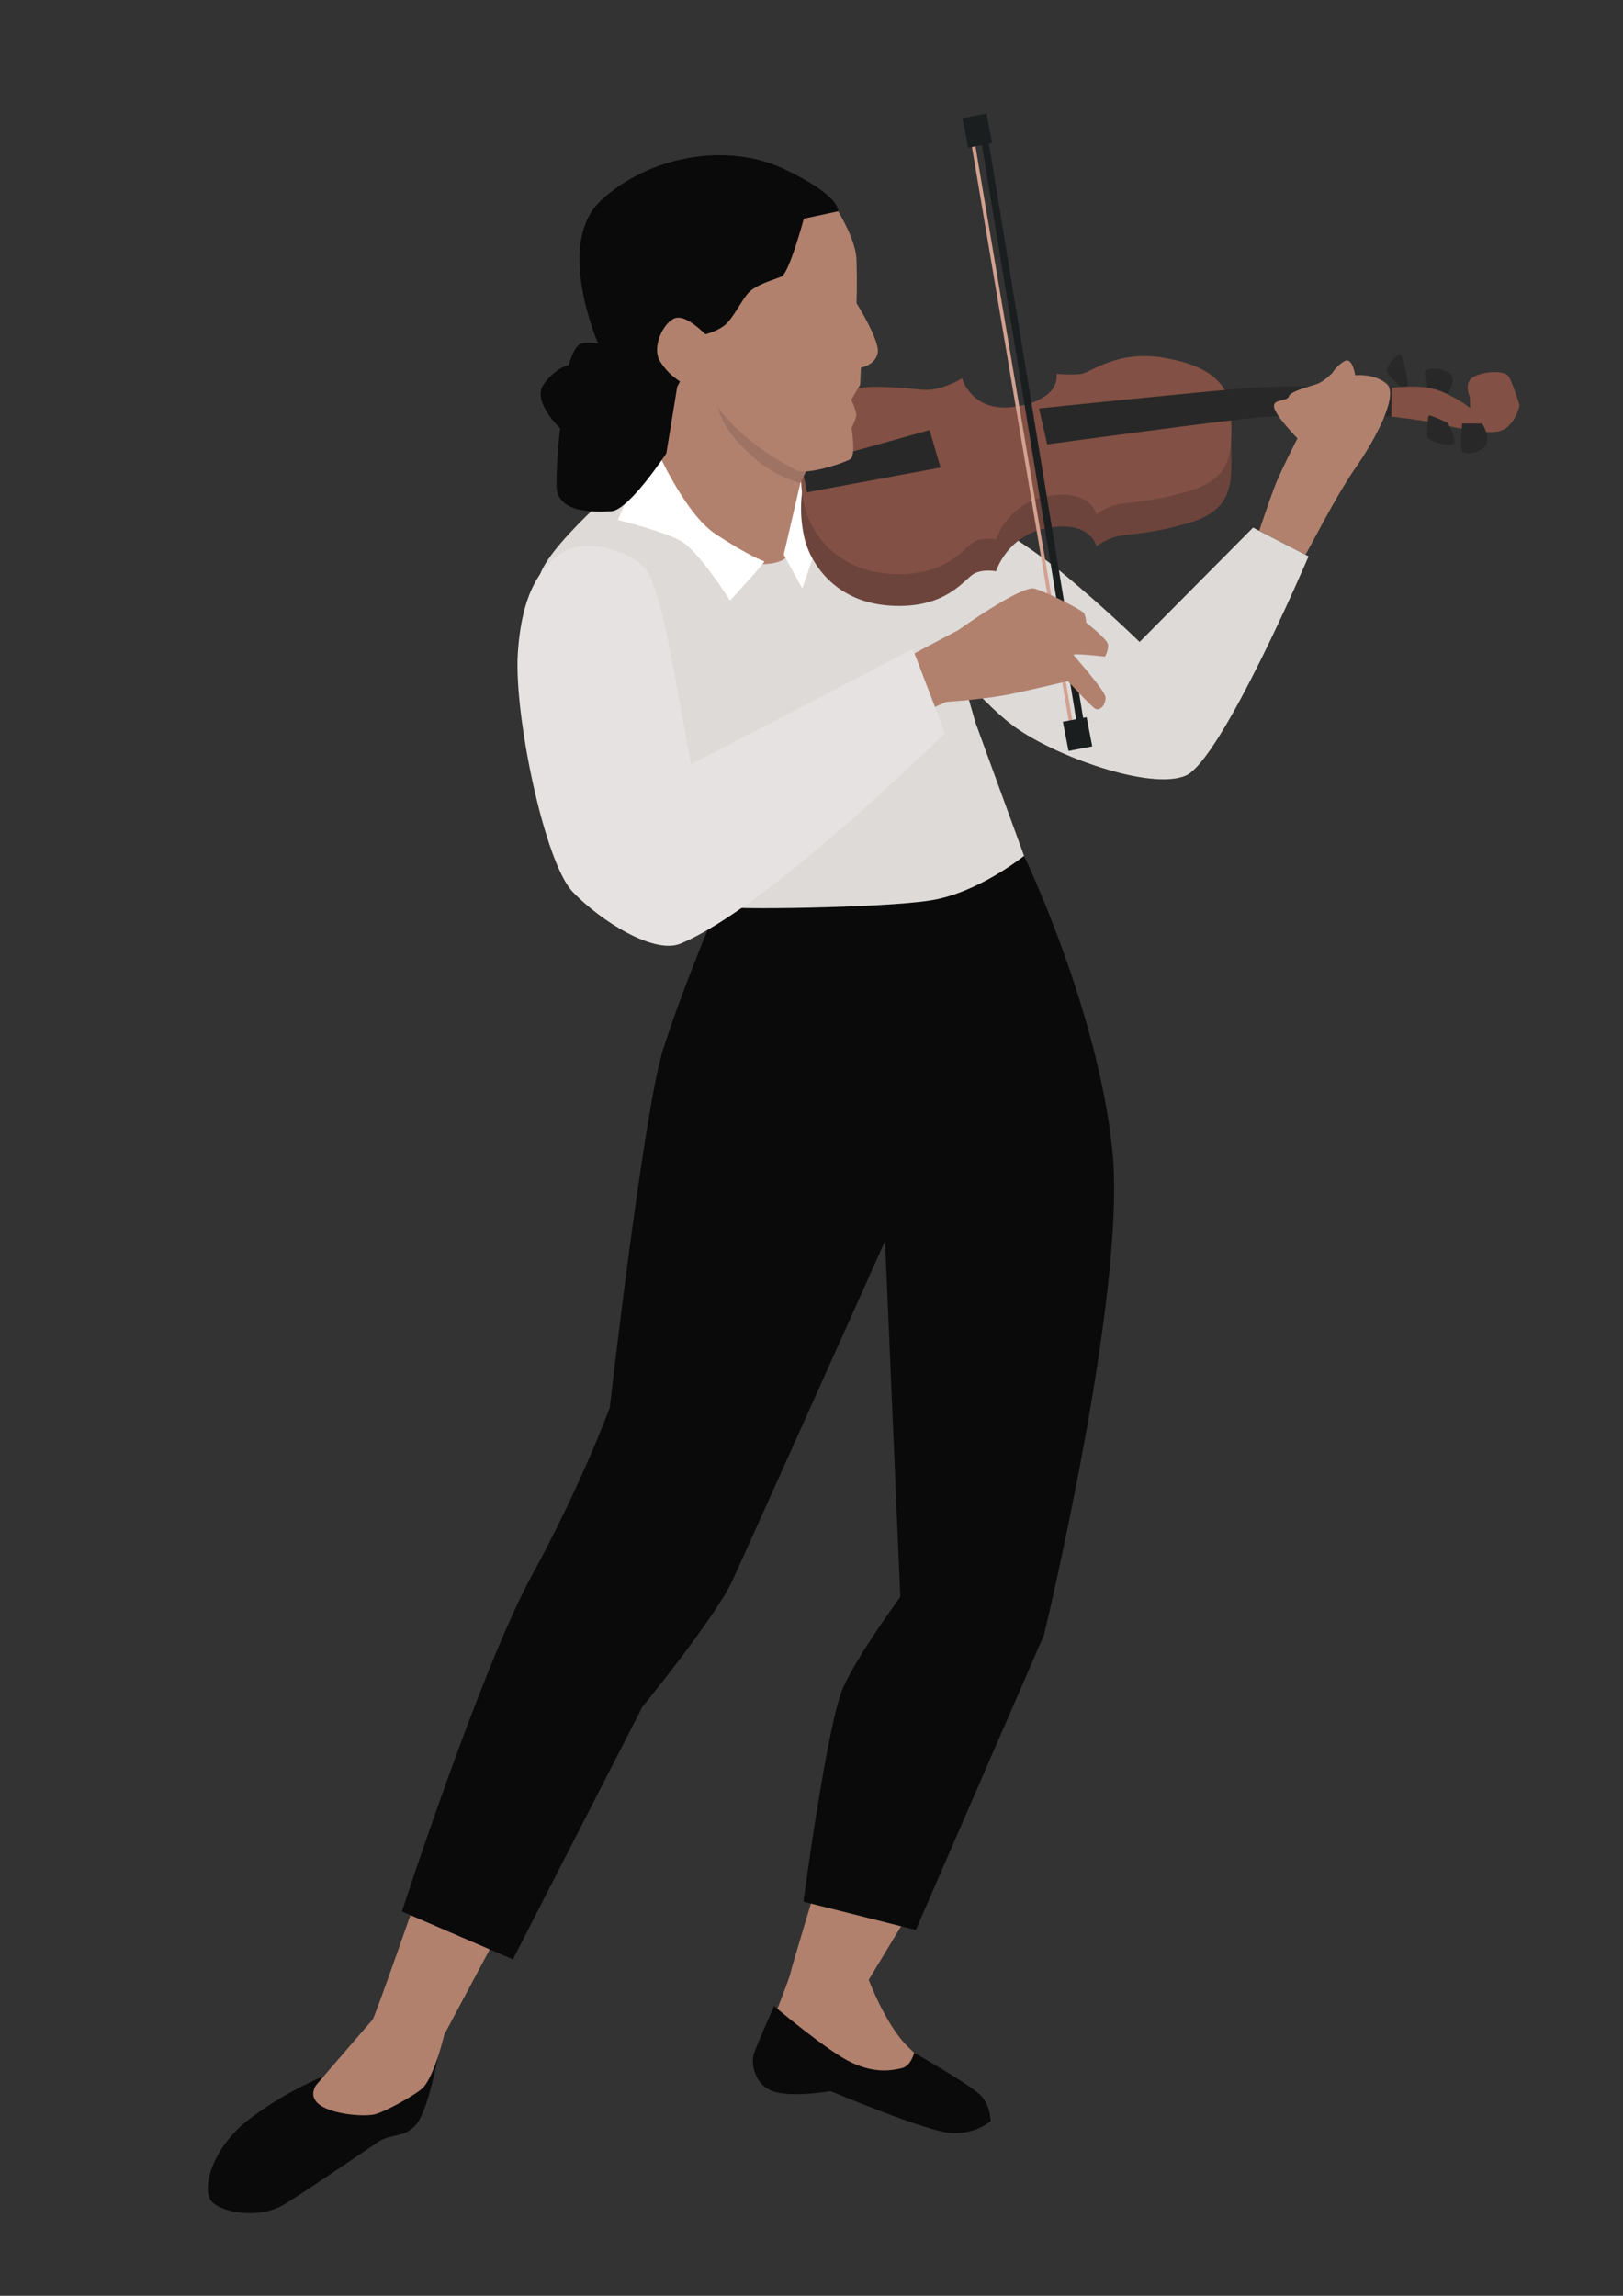 <?xml version="1.0" encoding="utf-8"?>
<!-- Generator: Adobe Illustrator 25.2.0, SVG Export Plug-In . SVG Version: 6.00 Build 0)  -->
<svg version="1.1" id="ILLUSTRATION" xmlns="http://www.w3.org/2000/svg" xmlns:xlink="http://www.w3.org/1999/xlink" x="0px"
	 y="0px" viewBox="0 0 595.28 841.89" style="enable-background:new 0 0 595.28 841.89;" xml:space="preserve">
<rect x="0" y="0" width="595.28" height="841.89" fill="#333333" stroke="none"/>
<style type="text/css">
	.st0{fill:#EAA757;}
	.st1{fill:#E5E4E4;}
	.st2{fill:#DB953A;}
	.st3{fill:#B0867D;}
	.st4{fill:#CF9B88;}
	.st5{fill:#EEC0B2;}
	.st6{fill:#ADA850;}
	.st7{fill:#77823E;}
	.st8{fill:#5E6D39;}
	.st9{fill:#4B5B26;}
	.st10{fill:#68831E;}
	.st11{fill:#A6AA56;}
	.st12{fill:#626F2A;}
	.st13{fill:#979F50;}
	.st14{fill:#A8886D;}
	.st15{fill:#D0A98A;}
	.st16{fill:#E9CCB9;}
	.st17{fill:#B1BCA0;}
	.st18{fill:#487C4E;}
	.st19{fill:#95BC8B;}
	.st20{fill:#8C9678;}
	.st21{fill:#3C6841;}
	.st22{fill:#608858;}
	.st23{fill:#6E9865;}
	.st24{fill:#232323;}
	.st25{fill:#565656;}
	.st26{fill:#0F0F0F;}
	.st27{fill:#EAE9E8;}
	.st28{fill:#3B383D;}
	.st29{fill:#474747;}
	.st30{fill:#636363;}
	.st31{fill:#E0D4D2;}
	.st32{fill:#CCC2C0;}
	.st33{fill:#D7B0B1;}
	.st34{fill:#BC9280;}
	.st35{fill:#E7D3C1;}
	.st36{fill:#E0AA96;}
	.st37{fill:#CECAC8;}
	.st38{fill:#F1B8A0;}
	.st39{fill:#E4DCD8;}
	.st40{fill:#8E5E48;}
	.st41{fill:#8C7369;}
	.st42{fill:#C1A395;}
	.st43{fill:#9B8379;}
	.st44{fill:#E0E0E0;}
	.st45{fill:#77615A;}
	.st46{fill:#FFFFFF;}
	.st47{fill:#B1816E;}
	.st48{fill:#DDDAD7;}
	.st49{fill:#0A0A0A;}
	.st50{fill:#6D443C;}
	.st51{fill:#825044;}
	.st52{fill:#282828;}
	.st53{fill:#D3A190;}
	.st54{fill:#1B1E1F;}
	.st55{fill:#E5E2E1;}
	.st56{fill:#9E7364;}
	.st57{fill:#D3D3D3;}
	.st58{fill:#0F0A11;}
	.st59{fill:#7F5150;}
	.st60{opacity:0.72;fill:#1C1C1E;}
	.st61{fill:#B1ABA3;}
	.st62{fill:#C1BDB9;}
	.st63{fill:#7E6D57;}
	.st64{fill:#68543E;}
	.st65{fill:#7F5E39;}
	.st66{fill:#6D4E2F;}
	.st67{fill:#938270;}
</style>
<g id="_x32_">
	<path id="_x31__17_" class="st47" d="M244.99,130.02c0,0,5.6,23.55-3.98,37.12c-9.58,13.57-11.19,43.9-11.19,43.9l36.72,122.73
		l-3.79,38.12c0,0,70.25,8.38,96.19,1.2c25.94-7.18,30.53-21.95,30.53-21.95l-37.72-89.2l-20.36-89.33c0,0-31.93,5.71-34.13,5.31
		s-5.59-9.78-5.59-9.78l-29.2-37.32L244.99,130.02z"/>
	<g id="_x32__14_">
		<g id="_x31__15_">
			<path id="_x31__16_" class="st48" d="M244.19,183.7c-0.8-1-9.37-12.25-9.37-12.25s-32.04,26.22-36.69,39.08
				c-2.65,7.33,4.16,45.81,4.16,45.81l60.87,76.03l-4.99,20.95c0,0,36.72,14.37,68.05,11.38s61.26-18.3,61.26-18.3l-29.73-81.48
				l-26.34-92.32l-37.15,1.48c0,0,1.22,27.8-7.75,31.57c-8.97,3.77-21.55-2.59-21.55-2.59L244.19,183.7z"/>
			<path id="_x32__17_" class="st48" d="M331.4,172.61c2.16,0.24,42.37,24.49,57.74,37.06c15.37,12.57,28.84,25.74,28.84,25.74
				l41.61-41.93l20.36,10.53c0,0-32.03,75.11-45.2,80.49c-13.17,5.39-47.6-7.25-62.26-17.7s-37.42-39.78-37.42-39.78L331.4,172.61z"
				/>
		</g>
		<g id="_x32__15_">
			<polygon id="_x31__14_" class="st46" points="294.26,174.09 287.46,203.4 294.26,215.83 302.87,190.69 			"/>
			<path id="_x32__16_" class="st46" d="M239.2,161.15c0.4,1.2,11.44,26.94,23.28,34.72c11.84,7.78,17.23,9.78,17.83,9.98
				c0.6,0.2-12.57,14.37-12.57,14.37s-11.57-18.56-18.56-22.15s-22.55-7.38-22.55-7.38L239.2,161.15z"/>
		</g>
	</g>
	<g id="_x33__4_">
		<g id="_x31__10_">
			<g id="_x31__12_">
				<path id="_x31__13_" class="st47" d="M336.59,696.38c-2.99,4.79-17.96,29.64-17.96,29.64s6.29,16.76,14.37,24.55
					c8.08,7.78,8.08,7.78,8.08,7.78s-4.79,8.08-18.56,3.89c-13.77-4.19-38.62-22.45-38.62-22.45s5.69-14.37,5.99-16.16
					c0.3-1.8,10.48-35.32,10.48-35.32L336.59,696.38z"/>
				<path id="_x32__13_" class="st49" d="M283.91,735.63c0,0,19.86,16.83,28.59,20.82c8.73,3.99,14.52,2.79,18.11,2
					c3.59-0.8,4.68-5.68,4.68-5.68s21.26,12.06,24.65,15.86c3.39,3.79,3.39,9.18,3.39,9.18s-5.39,4.99-14.57,4.39
					c-9.18-0.6-44.1-15.37-44.1-15.37s-13.57,2.39-20.75,0.2s-8.58-10.38-7.38-13.97C277.72,749.46,283.91,735.63,283.91,735.63z"/>
			</g>
			<g id="_x32__11_">
				<path id="_x31__11_" class="st49" d="M160.65,754.21c0,0-3.46,18.8-7.65,24.39c-4.19,5.59-9.38,3.59-14.17,6.79
					c-4.79,3.19-25.74,17.56-34.52,22.95s-22.31,3.35-26.5-0.85c-4.19-4.19-0.25-19.57,13.12-29.99s27.88-16.18,27.88-16.18
					L160.65,754.21z"/>
				<path id="_x32__12_" class="st47" d="M154.59,690.69c0,0-17.06,49.09-17.96,49.99c-0.55,0.55-10.35,11.93-17.84,20.63h0h0
					c-1.05,1.22-2.05,2.38-2.97,3.46c-1.06,1.84-1.55,4.14,0.45,6.24c4.17,4.36,17.24,5.34,21.24,4.32c4-1.02,15.94-7.63,17.97-10.1
					c4.19-5.09,7.48-19.16,7.48-19.16l21.25-39.81L154.59,690.69z"/>
			</g>
		</g>
		<path id="_x32__10_" class="st49" d="M263.15,332.38c3.39,1.4,60.67,0.6,78.23-2.2s34.22-16.33,34.22-16.33
			s27.25,56.64,32.44,108.52c5.19,51.89-25.14,177.21-25.14,177.21l-47,108.16l-41.21-10.38c0,0,8.78-66.25,14.77-79.03
			c5.99-12.77,20.75-32.73,20.75-32.73l-5.59-130.51c0,0-49.75,110.96-56,124.53c-6.26,13.57-33,46.3-33,46.3l-47.5,92.6
			l-40.71-17.56c0,0,29.14-89.4,47.5-122.93c18.36-33.53,28.74-61.84,28.74-61.84s12.37-108.58,19.56-131.33
			C250.38,362.11,263.15,332.38,263.15,332.38z"/>
	</g>
	<g id="_x34__2_">
		<g id="_x31__3_">
			<g id="_x31__8_">
				<path id="_x31__9_" class="st50" d="M296.63,170.28c3.42-9.73,9.86-17.06,25.36-16.76c15.5,0.3,14.9,1.65,20.29,0.9
					c5.39-0.75,10.63-4.04,10.63-4.04s3.44,13.17,20.06,10.33c16.61-2.84,14.52-11.97,14.52-11.97s5.84,0.6,9.28,0
					c3.44-0.6,12.87-8.54,29.34-5.99c16.46,2.55,25.29,9.13,25.44,21.1c0.15,11.97,1.65,23.05-15.72,27.99
					c-17.36,4.94-23.8,3.59-28.29,5.54c-4.49,1.95-5.39,2.99-5.39,2.99s-1.95-9.43-17.36-6.88c-15.42,2.54-19.46,16.01-19.46,16.01
					s-4.64-0.96-8.08,0.87c-3.44,1.83-10.18,13.2-31.13,11.7c-20.95-1.5-29.34-16.86-31.13-25
					C293.19,188.94,293.21,180.01,296.63,170.28z"/>
				<path id="_x32__9_" class="st51" d="M296.63,158.61c3.42-9.73,9.86-17.06,25.36-16.76c15.5,0.3,14.9,1.65,20.29,0.9
					s10.63-4.04,10.63-4.04s3.44,13.17,20.06,10.33s14.52-11.97,14.52-11.97s5.84,0.6,9.28,0c3.44-0.6,12.87-8.54,29.34-5.99
					c16.46,2.55,25.29,9.13,25.44,21.1c0.15,11.97,1.65,23.05-15.72,27.99s-23.8,3.59-28.29,5.54c-4.49,1.95-5.39,2.99-5.39,2.99
					s-1.95-9.43-17.36-6.88c-15.42,2.54-19.46,16.01-19.46,16.01s-4.64-0.96-8.08,0.87s-10.18,13.2-31.13,11.7
					c-20.95-1.5-29.34-16.86-31.13-25C293.19,177.26,293.21,168.34,296.63,158.61z"/>
			</g>
			<g id="_x32__7_">
				<path id="_x31__7_" class="st52" d="M293.99,170.55c0.84,0.18,46.94-12.84,46.94-12.84l4.04,13.74l-48.98,9.08L293.99,170.55z"
					/>
				<path id="_x32__8_" class="st52" d="M381.09,149.78l2.99,13.17c0,0,64.46-8.78,78.23-9.98c13.77-1.2,48.09-0.2,48.09-0.2v-10.53
					c0,0-36.32-1.15-52.09,0C442.56,143.39,381.09,149.78,381.09,149.78z"/>
			</g>
			<g id="_x33__2_">
				<g id="_x31__5_">
					<path id="_x31__6_" class="st52" d="M529.82,146.49c0-0.45,4.79-6.44,2.25-9.13c-2.54-2.69-9.13-2.88-9.43-0.92
						c-0.3,1.96,1.8,8.7,1.8,8.7L529.82,146.49z"/>
					<path id="_x32__6_" class="st52" d="M516.5,143.49c0.15-0.9-1.35-13.63-3.14-13.48c-1.8,0.16-5.24,4.91-4.64,6.42
						s6.74,7.05,6.74,7.05H516.5z"/>
				</g>
				<path id="_x32__5_" class="st51" d="M539.1,145.59c0,0-2.69-5.54,1.8-7.63s11.08-1.95,12.42,0c1.35,1.95,4.04,10.63,4.04,10.63
					s-1.8,8.83-8.38,9.73c-6.59,0.9-18.41-2.39-23.8-3.44c-5.39-1.05-14.77-2.1-14.77-2.1v-10.53c0,0,9.83-1.44,16.41,0.65
					c6.59,2.1,12.42,6.74,12.42,6.74L539.1,145.59z"/>
				<g id="_x33__3_">
					<path id="_x31__4_" class="st52" d="M530.86,155.02c0,0,4.33,7.18,1.94,7.93s-9.73-1.5-9.43-2.99c0.3-1.5,0-7.6,0.9-7.62
						C525.18,152.32,530.86,155.02,530.86,155.02z"/>
					<path id="_x32__4_" class="st52" d="M543.59,155.32c0,0,3.14,4.79,1.5,7.78c-1.65,2.99-8.08,3.89-8.83,2.4s0-10.18,0-10.18
						H543.59z"/>
				</g>
			</g>
		</g>
		<path id="_x32__3_" class="st47" d="M478.77,203.4c0.8-0.8,11.09-21.46,18.47-31.95c7.38-10.5,15.83-26.65,11.41-30.64
			s-11.61-3.2-11.61-3.2s-0.94-6.79-3.86-5.19c-2.92,1.6-4.52,4.34-4.52,4.34s-2.99,3.13-5.59,4.05c-2.6,0.92-9.78,2.59-10.38,4.58
			s-6.01,0.73-5.39,3.99c0.62,3.26,8.58,11.38,8.58,11.38s-6.48,12.57-8.63,18.35c-2.15,5.79-5.4,15.54-5.4,15.54L478.77,203.4z"/>
	</g>
	<g id="_x35__1_">
		<g id="_x31__2_">
			<g>
				<polygon class="st53" points="392.82,269.25 355.1,45.72 356.39,45.5 394.11,269.04 				"/>
			</g>
			<g>
				
					<rect x="376.59" y="41.74" transform="matrix(0.987 -0.162 0.162 0.987 -19.938 63.09)" class="st54" width="2.61" height="224.77"/>
			</g>
			
				<rect x="390.71" y="263.69" transform="matrix(0.982 -0.19 0.19 0.982 -43.938 79.975)" class="st54" width="8.86" height="10.9"/>
			
				<rect x="353.88" y="42.35" transform="matrix(0.982 -0.19 0.19 0.982 -2.57 68.961)" class="st54" width="8.99" height="11.06"/>
		</g>
		<g id="_x32__2_">
			<path class="st47" d="M322.52,246.92c6.59-4.19,28.93-15.83,28.93-15.83s23.16-16.55,27.95-15.25c4.79,1.3,17.36,7.88,18.11,8.93
				c0.75,1.05,0.9,3.59,0.9,3.59s7.48,5.84,7.93,7.78c0.45,1.95-1.05,4.64-1.05,4.64s-11.97-1.35-11.52-0.6
				c0.45,0.75,11.38,12.87,11.67,15.42c0.3,2.54-1.95,5.54-3.89,4.19s-9.88-10.03-9.88-10.03s-10.48,2.54-20.36,4.64
				c-9.88,2.1-24.25,2.99-24.25,2.99l-16.91,7.63L322.52,246.92z"/>
			<path class="st55" d="M189.91,239.78c-1.4,22.35,9.78,76.52,20.16,87.3c10.38,10.78,29.84,22.97,39.51,18.96
				c32.75-13.57,96.99-77.26,96.99-77.26l-11.78-30.79l-81.31,42.31l-6.3-34.13c0,0-5.19-31.53-10.58-37.72
				c-5.39-6.19-21.06-11.33-29.68-6.16C198.32,207.45,191.31,217.43,189.91,239.78z"/>
		</g>
	</g>
	<g id="_x36__1_">
		<path id="_x31__1_" class="st56" d="M286.45,167.59c-2.96-1.97-16.75-14.21-23.57-20.8c0.73,7.42,5.94,14.03,12.15,19.76
			c9.58,8.86,18.56,10.53,18.56,10.53l2.23-4.58C294.25,172.65,293.99,172.6,286.45,167.59z"/>
		<path id="_x32__1_" class="st47" d="M304.26,72.55c0,0,9.58,13.47,9.88,22.75s0,15.87,0,15.87s8.68,13.77,7.78,18.26
			c-0.9,4.49-6.14,5.39-6.14,5.39l-0.3,6.29l-3.29,5.54c0,0,2.25,4.34,1.8,6.14c-0.45,1.8-1.65,4.19-1.65,4.19
			s1.65,10.03-0.45,11.38c-2.1,1.35-16.05,6.07-19.91,4.04c-25.89-13.62-31.58-27.99-31.58-27.99l-7.48-42.96L304.26,72.55z"/>
		<path id="_x33__1_" class="st49" d="M294.83,80.18c0,0-5.39,20.06-8.23,21.25s-9.58,2.99-12.27,6.14s-5.69,9.58-8.68,11.82
			c-2.99,2.25-6.88,3.18-6.88,3.18l-10.38,19.22l-3.99,24.45c0,0-13.77,20.95-20.21,21.25c-6.44,0.3-19.91,0.75-20.06-9.28
			s1.35-21.1,1.35-21.1s-10.63-10.03-5.99-16.31c4.64-6.29,9.13-6.9,9.13-6.9s1.8-7.17,4.64-7.91c2.84-0.75,6.14,0,6.14,0
			s-16.16-36.82,1.2-52.68s45.57-21.4,66.86-11.38s19.96,15.56,19.96,15.56L294.83,80.18z"/>
		<path id="_x34__1_" class="st47" d="M258.76,122.58c-0.6-0.34-7.03-7.37-11.23-5.88c-4.19,1.5-8.68,10.63-5.39,15.87
			c3.29,5.24,6.59,6.59,8.98,8.68c2.39,2.1,9.58,3.29,11.08,1.2C263.7,140.35,258.76,122.58,258.76,122.58z"/>
	</g>
</g>
</svg>
